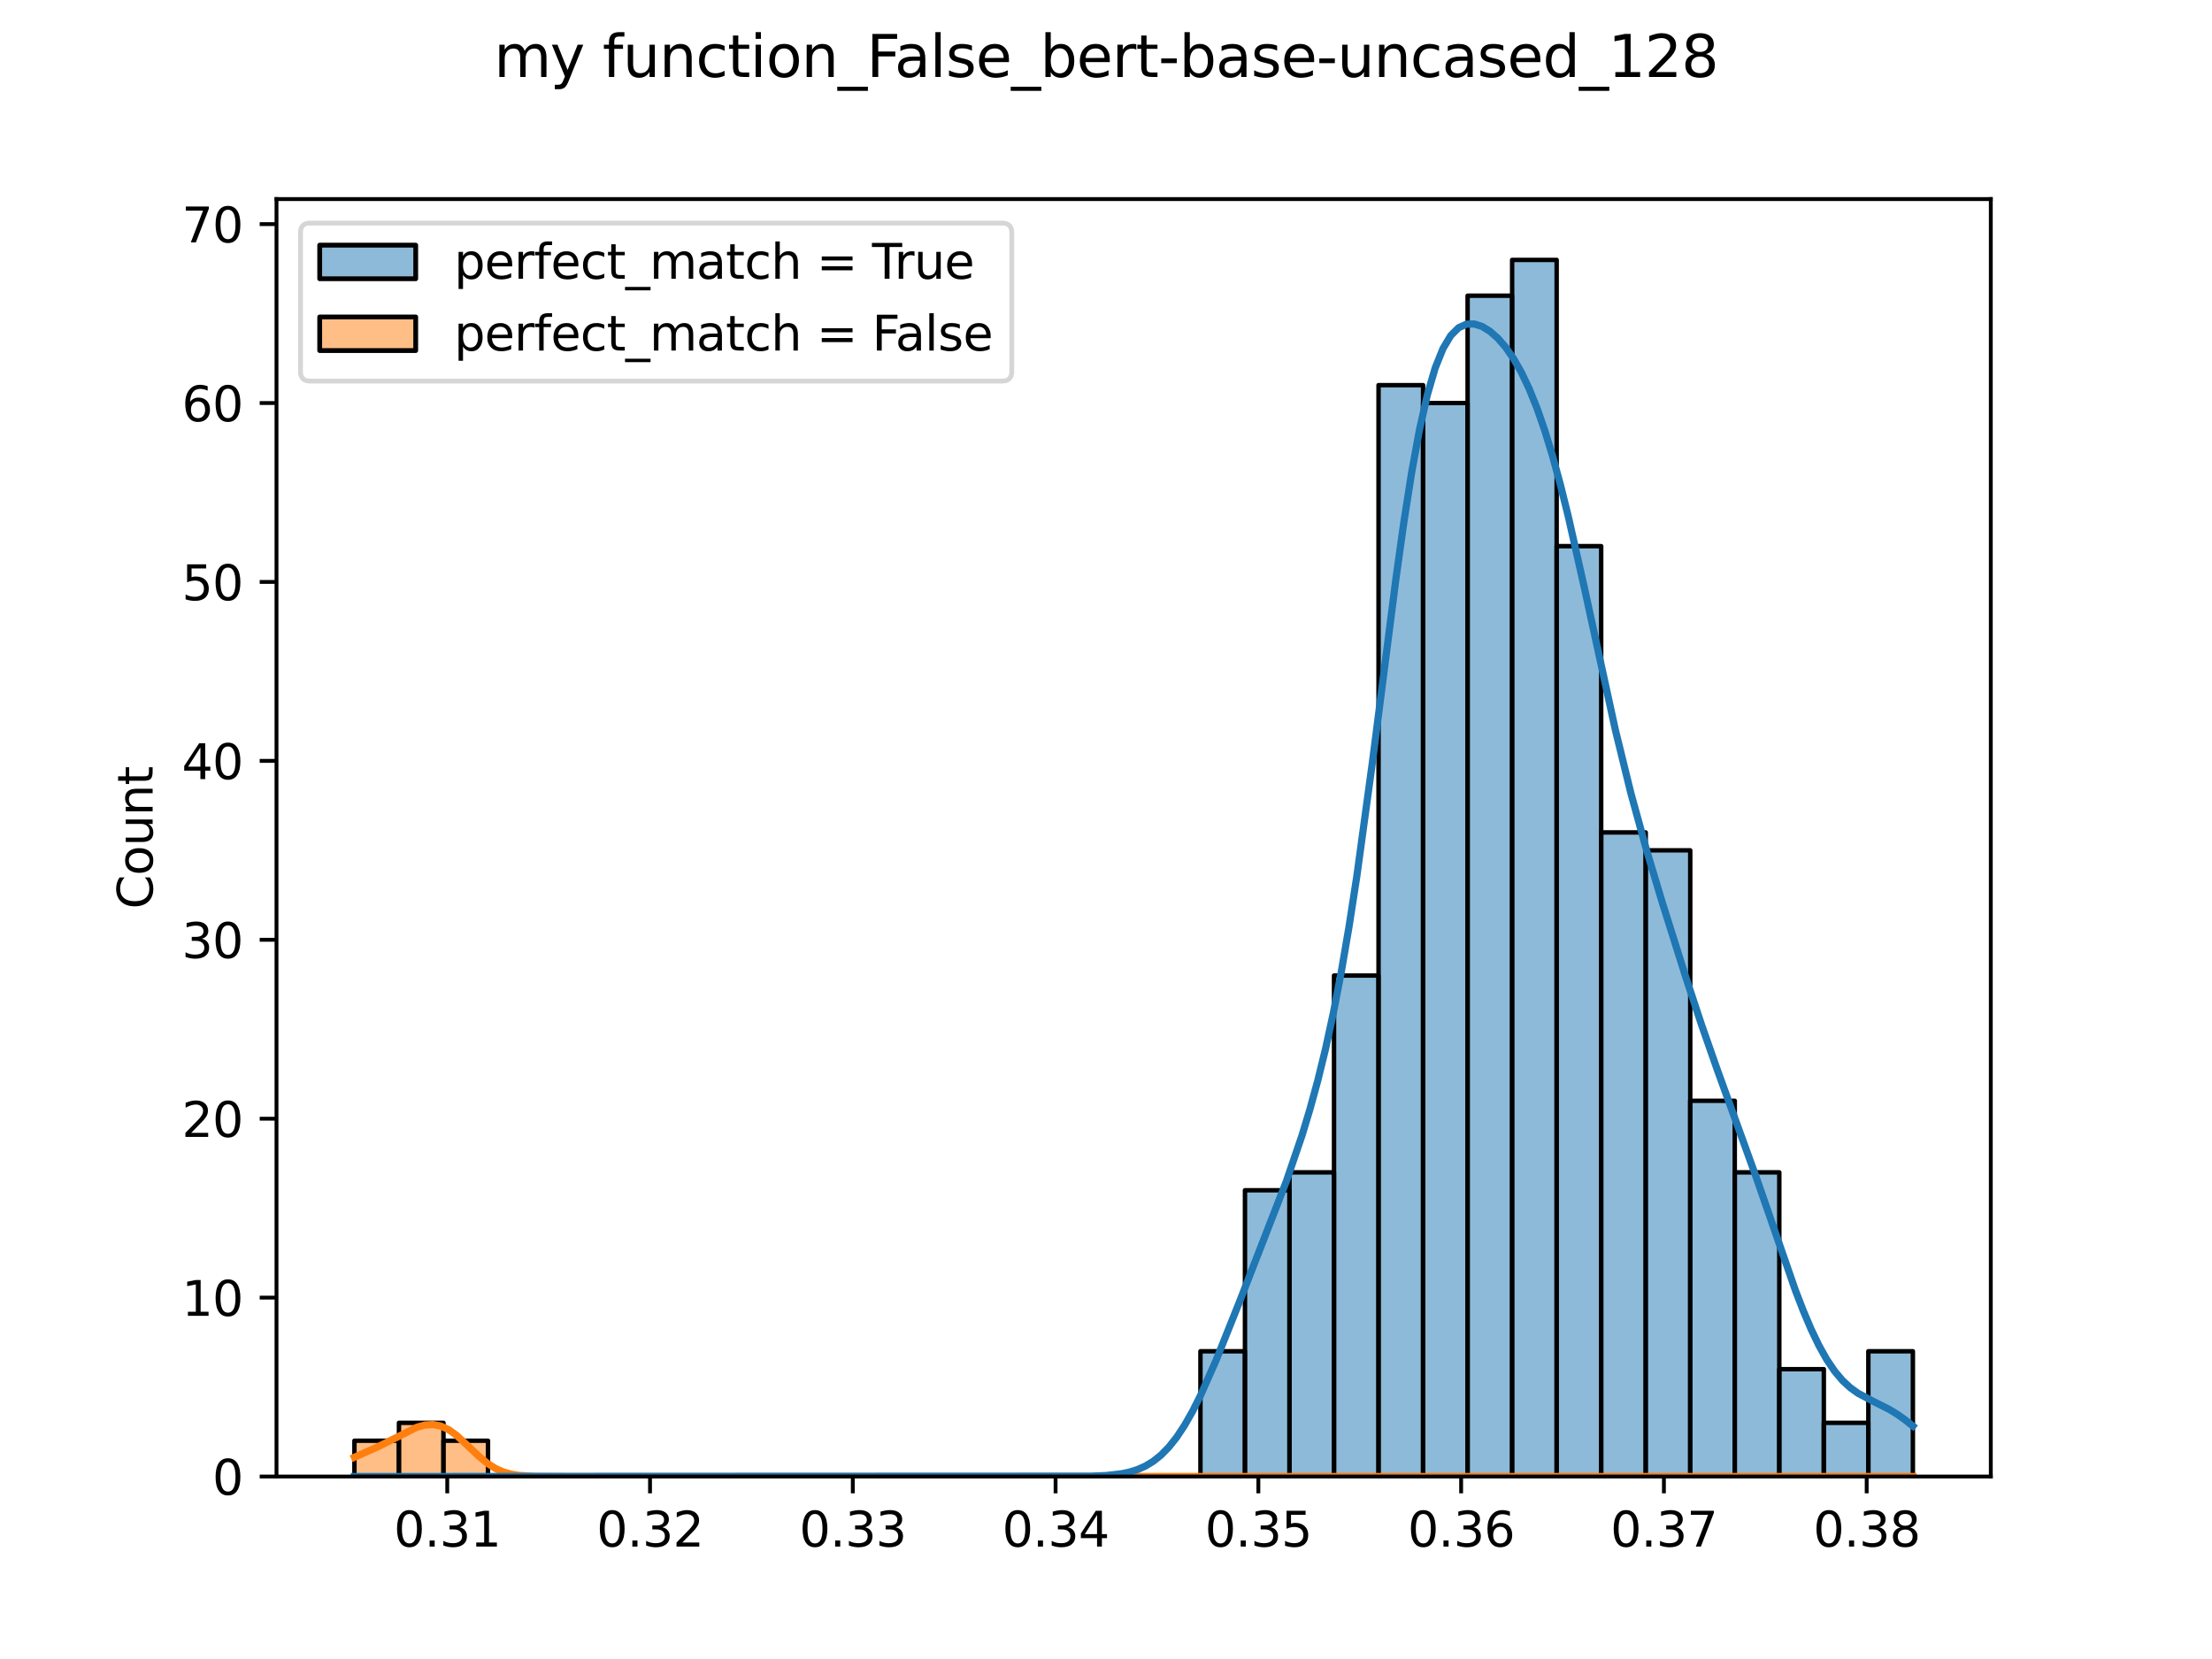 <?xml version="1.0" encoding="utf-8" standalone="no"?>
<!DOCTYPE svg PUBLIC "-//W3C//DTD SVG 1.1//EN"
  "http://www.w3.org/Graphics/SVG/1.1/DTD/svg11.dtd">
<svg xmlns:xlink="http://www.w3.org/1999/xlink" width="460.8pt" height="345.6pt" viewBox="0 0 460.8 345.6" xmlns="http://www.w3.org/2000/svg" version="1.1">
 <defs>
  <style type="text/css">*{stroke-linejoin: round; stroke-linecap: butt}</style>
 </defs>
 <g id="figure_1">
  <g id="patch_1">
   <path d="M 0 345.6 
L 460.8 345.6 
L 460.8 0 
L 0 0 
z
" style="fill: #ffffff"/>
  </g>
  <g id="axes_1">
   <g id="patch_2">
    <path d="M 57.6 307.584 
L 414.72 307.584 
L 414.72 41.472 
L 57.6 41.472 
z
" style="fill: #ffffff"/>
   </g>
   <g id="patch_3">
    <path d="M 73.833 307.584 
L 83.109 307.584 
L 83.109 300.13 
L 73.833 300.13 
z
" clip-path="url(#p8a470ee285)" style="fill: #ff7f0e; fill-opacity: 0.5; stroke: #000000; stroke-width: 0.928; stroke-linejoin: miter"/>
   </g>
   <g id="patch_4">
    <path d="M 83.109 307.584 
L 92.384 307.584 
L 92.384 296.403 
L 83.109 296.403 
z
" clip-path="url(#p8a470ee285)" style="fill: #ff7f0e; fill-opacity: 0.5; stroke: #000000; stroke-width: 0.928; stroke-linejoin: miter"/>
   </g>
   <g id="patch_5">
    <path d="M 92.384 307.584 
L 101.66 307.584 
L 101.66 300.13 
L 92.384 300.13 
z
" clip-path="url(#p8a470ee285)" style="fill: #ff7f0e; fill-opacity: 0.5; stroke: #000000; stroke-width: 0.928; stroke-linejoin: miter"/>
   </g>
   <g id="patch_6">
    <path d="M 101.66 307.584 
L 110.936 307.584 
L 110.936 307.584 
L 101.66 307.584 
z
" clip-path="url(#p8a470ee285)" style="fill: #ff7f0e; fill-opacity: 0.5; stroke: #000000; stroke-width: 0.928; stroke-linejoin: miter"/>
   </g>
   <g id="patch_7">
    <path d="M 110.936 307.584 
L 120.212 307.584 
L 120.212 307.584 
L 110.936 307.584 
z
" clip-path="url(#p8a470ee285)" style="fill: #ff7f0e; fill-opacity: 0.5; stroke: #000000; stroke-width: 0.928; stroke-linejoin: miter"/>
   </g>
   <g id="patch_8">
    <path d="M 120.212 307.584 
L 129.488 307.584 
L 129.488 307.584 
L 120.212 307.584 
z
" clip-path="url(#p8a470ee285)" style="fill: #ff7f0e; fill-opacity: 0.5; stroke: #000000; stroke-width: 0.928; stroke-linejoin: miter"/>
   </g>
   <g id="patch_9">
    <path d="M 129.488 307.584 
L 138.764 307.584 
L 138.764 307.584 
L 129.488 307.584 
z
" clip-path="url(#p8a470ee285)" style="fill: #ff7f0e; fill-opacity: 0.5; stroke: #000000; stroke-width: 0.928; stroke-linejoin: miter"/>
   </g>
   <g id="patch_10">
    <path d="M 138.764 307.584 
L 148.039 307.584 
L 148.039 307.584 
L 138.764 307.584 
z
" clip-path="url(#p8a470ee285)" style="fill: #ff7f0e; fill-opacity: 0.5; stroke: #000000; stroke-width: 0.928; stroke-linejoin: miter"/>
   </g>
   <g id="patch_11">
    <path d="M 148.039 307.584 
L 157.315 307.584 
L 157.315 307.584 
L 148.039 307.584 
z
" clip-path="url(#p8a470ee285)" style="fill: #ff7f0e; fill-opacity: 0.5; stroke: #000000; stroke-width: 0.928; stroke-linejoin: miter"/>
   </g>
   <g id="patch_12">
    <path d="M 157.315 307.584 
L 166.591 307.584 
L 166.591 307.584 
L 157.315 307.584 
z
" clip-path="url(#p8a470ee285)" style="fill: #ff7f0e; fill-opacity: 0.5; stroke: #000000; stroke-width: 0.928; stroke-linejoin: miter"/>
   </g>
   <g id="patch_13">
    <path d="M 166.591 307.584 
L 175.867 307.584 
L 175.867 307.584 
L 166.591 307.584 
z
" clip-path="url(#p8a470ee285)" style="fill: #ff7f0e; fill-opacity: 0.5; stroke: #000000; stroke-width: 0.928; stroke-linejoin: miter"/>
   </g>
   <g id="patch_14">
    <path d="M 175.867 307.584 
L 185.143 307.584 
L 185.143 307.584 
L 175.867 307.584 
z
" clip-path="url(#p8a470ee285)" style="fill: #ff7f0e; fill-opacity: 0.5; stroke: #000000; stroke-width: 0.928; stroke-linejoin: miter"/>
   </g>
   <g id="patch_15">
    <path d="M 185.143 307.584 
L 194.419 307.584 
L 194.419 307.584 
L 185.143 307.584 
z
" clip-path="url(#p8a470ee285)" style="fill: #ff7f0e; fill-opacity: 0.5; stroke: #000000; stroke-width: 0.928; stroke-linejoin: miter"/>
   </g>
   <g id="patch_16">
    <path d="M 194.419 307.584 
L 203.695 307.584 
L 203.695 307.584 
L 194.419 307.584 
z
" clip-path="url(#p8a470ee285)" style="fill: #ff7f0e; fill-opacity: 0.5; stroke: #000000; stroke-width: 0.928; stroke-linejoin: miter"/>
   </g>
   <g id="patch_17">
    <path d="M 203.695 307.584 
L 212.97 307.584 
L 212.97 307.584 
L 203.695 307.584 
z
" clip-path="url(#p8a470ee285)" style="fill: #ff7f0e; fill-opacity: 0.5; stroke: #000000; stroke-width: 0.928; stroke-linejoin: miter"/>
   </g>
   <g id="patch_18">
    <path d="M 212.97 307.584 
L 222.246 307.584 
L 222.246 307.584 
L 212.97 307.584 
z
" clip-path="url(#p8a470ee285)" style="fill: #ff7f0e; fill-opacity: 0.5; stroke: #000000; stroke-width: 0.928; stroke-linejoin: miter"/>
   </g>
   <g id="patch_19">
    <path d="M 222.246 307.584 
L 231.522 307.584 
L 231.522 307.584 
L 222.246 307.584 
z
" clip-path="url(#p8a470ee285)" style="fill: #ff7f0e; fill-opacity: 0.5; stroke: #000000; stroke-width: 0.928; stroke-linejoin: miter"/>
   </g>
   <g id="patch_20">
    <path d="M 231.522 307.584 
L 240.798 307.584 
L 240.798 307.584 
L 231.522 307.584 
z
" clip-path="url(#p8a470ee285)" style="fill: #ff7f0e; fill-opacity: 0.5; stroke: #000000; stroke-width: 0.928; stroke-linejoin: miter"/>
   </g>
   <g id="patch_21">
    <path d="M 240.798 307.584 
L 250.074 307.584 
L 250.074 307.584 
L 240.798 307.584 
z
" clip-path="url(#p8a470ee285)" style="fill: #ff7f0e; fill-opacity: 0.5; stroke: #000000; stroke-width: 0.928; stroke-linejoin: miter"/>
   </g>
   <g id="patch_22">
    <path d="M 250.074 307.584 
L 259.35 307.584 
L 259.35 307.584 
L 250.074 307.584 
z
" clip-path="url(#p8a470ee285)" style="fill: #ff7f0e; fill-opacity: 0.5; stroke: #000000; stroke-width: 0.928; stroke-linejoin: miter"/>
   </g>
   <g id="patch_23">
    <path d="M 259.35 307.584 
L 268.625 307.584 
L 268.625 307.584 
L 259.35 307.584 
z
" clip-path="url(#p8a470ee285)" style="fill: #ff7f0e; fill-opacity: 0.5; stroke: #000000; stroke-width: 0.928; stroke-linejoin: miter"/>
   </g>
   <g id="patch_24">
    <path d="M 268.625 307.584 
L 277.901 307.584 
L 277.901 307.584 
L 268.625 307.584 
z
" clip-path="url(#p8a470ee285)" style="fill: #ff7f0e; fill-opacity: 0.5; stroke: #000000; stroke-width: 0.928; stroke-linejoin: miter"/>
   </g>
   <g id="patch_25">
    <path d="M 277.901 307.584 
L 287.177 307.584 
L 287.177 307.584 
L 277.901 307.584 
z
" clip-path="url(#p8a470ee285)" style="fill: #ff7f0e; fill-opacity: 0.5; stroke: #000000; stroke-width: 0.928; stroke-linejoin: miter"/>
   </g>
   <g id="patch_26">
    <path d="M 287.177 307.584 
L 296.453 307.584 
L 296.453 307.584 
L 287.177 307.584 
z
" clip-path="url(#p8a470ee285)" style="fill: #ff7f0e; fill-opacity: 0.5; stroke: #000000; stroke-width: 0.928; stroke-linejoin: miter"/>
   </g>
   <g id="patch_27">
    <path d="M 296.453 307.584 
L 305.729 307.584 
L 305.729 307.584 
L 296.453 307.584 
z
" clip-path="url(#p8a470ee285)" style="fill: #ff7f0e; fill-opacity: 0.5; stroke: #000000; stroke-width: 0.928; stroke-linejoin: miter"/>
   </g>
   <g id="patch_28">
    <path d="M 305.729 307.584 
L 315.005 307.584 
L 315.005 307.584 
L 305.729 307.584 
z
" clip-path="url(#p8a470ee285)" style="fill: #ff7f0e; fill-opacity: 0.5; stroke: #000000; stroke-width: 0.928; stroke-linejoin: miter"/>
   </g>
   <g id="patch_29">
    <path d="M 315.005 307.584 
L 324.281 307.584 
L 324.281 307.584 
L 315.005 307.584 
z
" clip-path="url(#p8a470ee285)" style="fill: #ff7f0e; fill-opacity: 0.5; stroke: #000000; stroke-width: 0.928; stroke-linejoin: miter"/>
   </g>
   <g id="patch_30">
    <path d="M 324.281 307.584 
L 333.556 307.584 
L 333.556 307.584 
L 324.281 307.584 
z
" clip-path="url(#p8a470ee285)" style="fill: #ff7f0e; fill-opacity: 0.5; stroke: #000000; stroke-width: 0.928; stroke-linejoin: miter"/>
   </g>
   <g id="patch_31">
    <path d="M 333.556 307.584 
L 342.832 307.584 
L 342.832 307.584 
L 333.556 307.584 
z
" clip-path="url(#p8a470ee285)" style="fill: #ff7f0e; fill-opacity: 0.5; stroke: #000000; stroke-width: 0.928; stroke-linejoin: miter"/>
   </g>
   <g id="patch_32">
    <path d="M 342.832 307.584 
L 352.108 307.584 
L 352.108 307.584 
L 342.832 307.584 
z
" clip-path="url(#p8a470ee285)" style="fill: #ff7f0e; fill-opacity: 0.5; stroke: #000000; stroke-width: 0.928; stroke-linejoin: miter"/>
   </g>
   <g id="patch_33">
    <path d="M 352.108 307.584 
L 361.384 307.584 
L 361.384 307.584 
L 352.108 307.584 
z
" clip-path="url(#p8a470ee285)" style="fill: #ff7f0e; fill-opacity: 0.5; stroke: #000000; stroke-width: 0.928; stroke-linejoin: miter"/>
   </g>
   <g id="patch_34">
    <path d="M 361.384 307.584 
L 370.66 307.584 
L 370.66 307.584 
L 361.384 307.584 
z
" clip-path="url(#p8a470ee285)" style="fill: #ff7f0e; fill-opacity: 0.5; stroke: #000000; stroke-width: 0.928; stroke-linejoin: miter"/>
   </g>
   <g id="patch_35">
    <path d="M 370.66 307.584 
L 379.936 307.584 
L 379.936 307.584 
L 370.66 307.584 
z
" clip-path="url(#p8a470ee285)" style="fill: #ff7f0e; fill-opacity: 0.5; stroke: #000000; stroke-width: 0.928; stroke-linejoin: miter"/>
   </g>
   <g id="patch_36">
    <path d="M 379.936 307.584 
L 389.211 307.584 
L 389.211 307.584 
L 379.936 307.584 
z
" clip-path="url(#p8a470ee285)" style="fill: #ff7f0e; fill-opacity: 0.5; stroke: #000000; stroke-width: 0.928; stroke-linejoin: miter"/>
   </g>
   <g id="patch_37">
    <path d="M 389.211 307.584 
L 398.487 307.584 
L 398.487 307.584 
L 389.211 307.584 
z
" clip-path="url(#p8a470ee285)" style="fill: #ff7f0e; fill-opacity: 0.5; stroke: #000000; stroke-width: 0.928; stroke-linejoin: miter"/>
   </g>
   <g id="patch_38">
    <path d="M 73.833 307.584 
L 83.109 307.584 
L 83.109 307.584 
L 73.833 307.584 
z
" clip-path="url(#p8a470ee285)" style="fill: #1f77b4; fill-opacity: 0.5; stroke: #000000; stroke-width: 0.928; stroke-linejoin: miter"/>
   </g>
   <g id="patch_39">
    <path d="M 83.109 307.584 
L 92.384 307.584 
L 92.384 307.584 
L 83.109 307.584 
z
" clip-path="url(#p8a470ee285)" style="fill: #1f77b4; fill-opacity: 0.5; stroke: #000000; stroke-width: 0.928; stroke-linejoin: miter"/>
   </g>
   <g id="patch_40">
    <path d="M 92.384 307.584 
L 101.66 307.584 
L 101.66 307.584 
L 92.384 307.584 
z
" clip-path="url(#p8a470ee285)" style="fill: #1f77b4; fill-opacity: 0.5; stroke: #000000; stroke-width: 0.928; stroke-linejoin: miter"/>
   </g>
   <g id="patch_41">
    <path d="M 101.66 307.584 
L 110.936 307.584 
L 110.936 307.584 
L 101.66 307.584 
z
" clip-path="url(#p8a470ee285)" style="fill: #1f77b4; fill-opacity: 0.5; stroke: #000000; stroke-width: 0.928; stroke-linejoin: miter"/>
   </g>
   <g id="patch_42">
    <path d="M 110.936 307.584 
L 120.212 307.584 
L 120.212 307.584 
L 110.936 307.584 
z
" clip-path="url(#p8a470ee285)" style="fill: #1f77b4; fill-opacity: 0.5; stroke: #000000; stroke-width: 0.928; stroke-linejoin: miter"/>
   </g>
   <g id="patch_43">
    <path d="M 120.212 307.584 
L 129.488 307.584 
L 129.488 307.584 
L 120.212 307.584 
z
" clip-path="url(#p8a470ee285)" style="fill: #1f77b4; fill-opacity: 0.5; stroke: #000000; stroke-width: 0.928; stroke-linejoin: miter"/>
   </g>
   <g id="patch_44">
    <path d="M 129.488 307.584 
L 138.764 307.584 
L 138.764 307.584 
L 129.488 307.584 
z
" clip-path="url(#p8a470ee285)" style="fill: #1f77b4; fill-opacity: 0.5; stroke: #000000; stroke-width: 0.928; stroke-linejoin: miter"/>
   </g>
   <g id="patch_45">
    <path d="M 138.764 307.584 
L 148.039 307.584 
L 148.039 307.584 
L 138.764 307.584 
z
" clip-path="url(#p8a470ee285)" style="fill: #1f77b4; fill-opacity: 0.5; stroke: #000000; stroke-width: 0.928; stroke-linejoin: miter"/>
   </g>
   <g id="patch_46">
    <path d="M 148.039 307.584 
L 157.315 307.584 
L 157.315 307.584 
L 148.039 307.584 
z
" clip-path="url(#p8a470ee285)" style="fill: #1f77b4; fill-opacity: 0.5; stroke: #000000; stroke-width: 0.928; stroke-linejoin: miter"/>
   </g>
   <g id="patch_47">
    <path d="M 157.315 307.584 
L 166.591 307.584 
L 166.591 307.584 
L 157.315 307.584 
z
" clip-path="url(#p8a470ee285)" style="fill: #1f77b4; fill-opacity: 0.5; stroke: #000000; stroke-width: 0.928; stroke-linejoin: miter"/>
   </g>
   <g id="patch_48">
    <path d="M 166.591 307.584 
L 175.867 307.584 
L 175.867 307.584 
L 166.591 307.584 
z
" clip-path="url(#p8a470ee285)" style="fill: #1f77b4; fill-opacity: 0.5; stroke: #000000; stroke-width: 0.928; stroke-linejoin: miter"/>
   </g>
   <g id="patch_49">
    <path d="M 175.867 307.584 
L 185.143 307.584 
L 185.143 307.584 
L 175.867 307.584 
z
" clip-path="url(#p8a470ee285)" style="fill: #1f77b4; fill-opacity: 0.5; stroke: #000000; stroke-width: 0.928; stroke-linejoin: miter"/>
   </g>
   <g id="patch_50">
    <path d="M 185.143 307.584 
L 194.419 307.584 
L 194.419 307.584 
L 185.143 307.584 
z
" clip-path="url(#p8a470ee285)" style="fill: #1f77b4; fill-opacity: 0.5; stroke: #000000; stroke-width: 0.928; stroke-linejoin: miter"/>
   </g>
   <g id="patch_51">
    <path d="M 194.419 307.584 
L 203.695 307.584 
L 203.695 307.584 
L 194.419 307.584 
z
" clip-path="url(#p8a470ee285)" style="fill: #1f77b4; fill-opacity: 0.5; stroke: #000000; stroke-width: 0.928; stroke-linejoin: miter"/>
   </g>
   <g id="patch_52">
    <path d="M 203.695 307.584 
L 212.97 307.584 
L 212.97 307.584 
L 203.695 307.584 
z
" clip-path="url(#p8a470ee285)" style="fill: #1f77b4; fill-opacity: 0.5; stroke: #000000; stroke-width: 0.928; stroke-linejoin: miter"/>
   </g>
   <g id="patch_53">
    <path d="M 212.97 307.584 
L 222.246 307.584 
L 222.246 307.584 
L 212.97 307.584 
z
" clip-path="url(#p8a470ee285)" style="fill: #1f77b4; fill-opacity: 0.5; stroke: #000000; stroke-width: 0.928; stroke-linejoin: miter"/>
   </g>
   <g id="patch_54">
    <path d="M 222.246 307.584 
L 231.522 307.584 
L 231.522 307.584 
L 222.246 307.584 
z
" clip-path="url(#p8a470ee285)" style="fill: #1f77b4; fill-opacity: 0.5; stroke: #000000; stroke-width: 0.928; stroke-linejoin: miter"/>
   </g>
   <g id="patch_55">
    <path d="M 231.522 307.584 
L 240.798 307.584 
L 240.798 307.584 
L 231.522 307.584 
z
" clip-path="url(#p8a470ee285)" style="fill: #1f77b4; fill-opacity: 0.5; stroke: #000000; stroke-width: 0.928; stroke-linejoin: miter"/>
   </g>
   <g id="patch_56">
    <path d="M 240.798 307.584 
L 250.074 307.584 
L 250.074 307.584 
L 240.798 307.584 
z
" clip-path="url(#p8a470ee285)" style="fill: #1f77b4; fill-opacity: 0.5; stroke: #000000; stroke-width: 0.928; stroke-linejoin: miter"/>
   </g>
   <g id="patch_57">
    <path d="M 250.074 307.584 
L 259.35 307.584 
L 259.35 281.495 
L 250.074 281.495 
z
" clip-path="url(#p8a470ee285)" style="fill: #1f77b4; fill-opacity: 0.5; stroke: #000000; stroke-width: 0.928; stroke-linejoin: miter"/>
   </g>
   <g id="patch_58">
    <path d="M 259.35 307.584 
L 268.625 307.584 
L 268.625 247.951 
L 259.35 247.951 
z
" clip-path="url(#p8a470ee285)" style="fill: #1f77b4; fill-opacity: 0.5; stroke: #000000; stroke-width: 0.928; stroke-linejoin: miter"/>
   </g>
   <g id="patch_59">
    <path d="M 268.625 307.584 
L 277.901 307.584 
L 277.901 244.224 
L 268.625 244.224 
z
" clip-path="url(#p8a470ee285)" style="fill: #1f77b4; fill-opacity: 0.5; stroke: #000000; stroke-width: 0.928; stroke-linejoin: miter"/>
   </g>
   <g id="patch_60">
    <path d="M 277.901 307.584 
L 287.177 307.584 
L 287.177 203.226 
L 277.901 203.226 
z
" clip-path="url(#p8a470ee285)" style="fill: #1f77b4; fill-opacity: 0.5; stroke: #000000; stroke-width: 0.928; stroke-linejoin: miter"/>
   </g>
   <g id="patch_61">
    <path d="M 287.177 307.584 
L 296.453 307.584 
L 296.453 80.233 
L 287.177 80.233 
z
" clip-path="url(#p8a470ee285)" style="fill: #1f77b4; fill-opacity: 0.5; stroke: #000000; stroke-width: 0.928; stroke-linejoin: miter"/>
   </g>
   <g id="patch_62">
    <path d="M 296.453 307.584 
L 305.729 307.584 
L 305.729 83.96 
L 296.453 83.96 
z
" clip-path="url(#p8a470ee285)" style="fill: #1f77b4; fill-opacity: 0.5; stroke: #000000; stroke-width: 0.928; stroke-linejoin: miter"/>
   </g>
   <g id="patch_63">
    <path d="M 305.729 307.584 
L 315.005 307.584 
L 315.005 61.598 
L 305.729 61.598 
z
" clip-path="url(#p8a470ee285)" style="fill: #1f77b4; fill-opacity: 0.5; stroke: #000000; stroke-width: 0.928; stroke-linejoin: miter"/>
   </g>
   <g id="patch_64">
    <path d="M 315.005 307.584 
L 324.281 307.584 
L 324.281 54.144 
L 315.005 54.144 
z
" clip-path="url(#p8a470ee285)" style="fill: #1f77b4; fill-opacity: 0.5; stroke: #000000; stroke-width: 0.928; stroke-linejoin: miter"/>
   </g>
   <g id="patch_65">
    <path d="M 324.281 307.584 
L 333.556 307.584 
L 333.556 113.777 
L 324.281 113.777 
z
" clip-path="url(#p8a470ee285)" style="fill: #1f77b4; fill-opacity: 0.5; stroke: #000000; stroke-width: 0.928; stroke-linejoin: miter"/>
   </g>
   <g id="patch_66">
    <path d="M 333.556 307.584 
L 342.832 307.584 
L 342.832 173.41 
L 333.556 173.41 
z
" clip-path="url(#p8a470ee285)" style="fill: #1f77b4; fill-opacity: 0.5; stroke: #000000; stroke-width: 0.928; stroke-linejoin: miter"/>
   </g>
   <g id="patch_67">
    <path d="M 342.832 307.584 
L 352.108 307.584 
L 352.108 177.137 
L 342.832 177.137 
z
" clip-path="url(#p8a470ee285)" style="fill: #1f77b4; fill-opacity: 0.5; stroke: #000000; stroke-width: 0.928; stroke-linejoin: miter"/>
   </g>
   <g id="patch_68">
    <path d="M 352.108 307.584 
L 361.384 307.584 
L 361.384 229.316 
L 352.108 229.316 
z
" clip-path="url(#p8a470ee285)" style="fill: #1f77b4; fill-opacity: 0.5; stroke: #000000; stroke-width: 0.928; stroke-linejoin: miter"/>
   </g>
   <g id="patch_69">
    <path d="M 361.384 307.584 
L 370.66 307.584 
L 370.66 244.224 
L 361.384 244.224 
z
" clip-path="url(#p8a470ee285)" style="fill: #1f77b4; fill-opacity: 0.5; stroke: #000000; stroke-width: 0.928; stroke-linejoin: miter"/>
   </g>
   <g id="patch_70">
    <path d="M 370.66 307.584 
L 379.936 307.584 
L 379.936 285.222 
L 370.66 285.222 
z
" clip-path="url(#p8a470ee285)" style="fill: #1f77b4; fill-opacity: 0.5; stroke: #000000; stroke-width: 0.928; stroke-linejoin: miter"/>
   </g>
   <g id="patch_71">
    <path d="M 379.936 307.584 
L 389.211 307.584 
L 389.211 296.403 
L 379.936 296.403 
z
" clip-path="url(#p8a470ee285)" style="fill: #1f77b4; fill-opacity: 0.5; stroke: #000000; stroke-width: 0.928; stroke-linejoin: miter"/>
   </g>
   <g id="patch_72">
    <path d="M 389.211 307.584 
L 398.487 307.584 
L 398.487 281.495 
L 389.211 281.495 
z
" clip-path="url(#p8a470ee285)" style="fill: #1f77b4; fill-opacity: 0.5; stroke: #000000; stroke-width: 0.928; stroke-linejoin: miter"/>
   </g>
   <g id="matplotlib.axis_1">
    <g id="xtick_1">
     <g id="line2d_1">
      <defs>
       <path id="mbf66f4a205" d="M 0 0 
L 0 3.5 
" style="stroke: #000000; stroke-width: 0.8"/>
      </defs>
      <g>
       <use xlink:href="#mbf66f4a205" x="93.17" y="307.584" style="stroke: #000000; stroke-width: 0.8"/>
      </g>
     </g>
     <g id="text_1">
      <!-- 0.31 -->
      <g transform="translate(82.037 322.182) scale(0.1 -0.1)">
       <defs>
        <path id="DejaVuSans-30" d="M 2034 4250 
Q 1547 4250 1301 3770 
Q 1056 3291 1056 2328 
Q 1056 1369 1301 889 
Q 1547 409 2034 409 
Q 2525 409 2770 889 
Q 3016 1369 3016 2328 
Q 3016 3291 2770 3770 
Q 2525 4250 2034 4250 
z
M 2034 4750 
Q 2819 4750 3233 4129 
Q 3647 3509 3647 2328 
Q 3647 1150 3233 529 
Q 2819 -91 2034 -91 
Q 1250 -91 836 529 
Q 422 1150 422 2328 
Q 422 3509 836 4129 
Q 1250 4750 2034 4750 
z
" transform="scale(0.016)"/>
        <path id="DejaVuSans-2e" d="M 684 794 
L 1344 794 
L 1344 0 
L 684 0 
L 684 794 
z
" transform="scale(0.016)"/>
        <path id="DejaVuSans-33" d="M 2597 2516 
Q 3050 2419 3304 2112 
Q 3559 1806 3559 1356 
Q 3559 666 3084 287 
Q 2609 -91 1734 -91 
Q 1441 -91 1130 -33 
Q 819 25 488 141 
L 488 750 
Q 750 597 1062 519 
Q 1375 441 1716 441 
Q 2309 441 2620 675 
Q 2931 909 2931 1356 
Q 2931 1769 2642 2001 
Q 2353 2234 1838 2234 
L 1294 2234 
L 1294 2753 
L 1863 2753 
Q 2328 2753 2575 2939 
Q 2822 3125 2822 3475 
Q 2822 3834 2567 4026 
Q 2313 4219 1838 4219 
Q 1578 4219 1281 4162 
Q 984 4106 628 3988 
L 628 4550 
Q 988 4650 1302 4700 
Q 1616 4750 1894 4750 
Q 2613 4750 3031 4423 
Q 3450 4097 3450 3541 
Q 3450 3153 3228 2886 
Q 3006 2619 2597 2516 
z
" transform="scale(0.016)"/>
        <path id="DejaVuSans-31" d="M 794 531 
L 1825 531 
L 1825 4091 
L 703 3866 
L 703 4441 
L 1819 4666 
L 2450 4666 
L 2450 531 
L 3481 531 
L 3481 0 
L 794 0 
L 794 531 
z
" transform="scale(0.016)"/>
       </defs>
       <use xlink:href="#DejaVuSans-30"/>
       <use xlink:href="#DejaVuSans-2e" x="63.623"/>
       <use xlink:href="#DejaVuSans-33" x="95.41"/>
       <use xlink:href="#DejaVuSans-31" x="159.033"/>
      </g>
     </g>
    </g>
    <g id="xtick_2">
     <g id="line2d_2">
      <g>
       <use xlink:href="#mbf66f4a205" x="135.412" y="307.584" style="stroke: #000000; stroke-width: 0.8"/>
      </g>
     </g>
     <g id="text_2">
      <!-- 0.32 -->
      <g transform="translate(124.279 322.182) scale(0.1 -0.1)">
       <defs>
        <path id="DejaVuSans-32" d="M 1228 531 
L 3431 531 
L 3431 0 
L 469 0 
L 469 531 
Q 828 903 1448 1529 
Q 2069 2156 2228 2338 
Q 2531 2678 2651 2914 
Q 2772 3150 2772 3378 
Q 2772 3750 2511 3984 
Q 2250 4219 1831 4219 
Q 1534 4219 1204 4116 
Q 875 4013 500 3803 
L 500 4441 
Q 881 4594 1212 4672 
Q 1544 4750 1819 4750 
Q 2544 4750 2975 4387 
Q 3406 4025 3406 3419 
Q 3406 3131 3298 2873 
Q 3191 2616 2906 2266 
Q 2828 2175 2409 1742 
Q 1991 1309 1228 531 
z
" transform="scale(0.016)"/>
       </defs>
       <use xlink:href="#DejaVuSans-30"/>
       <use xlink:href="#DejaVuSans-2e" x="63.623"/>
       <use xlink:href="#DejaVuSans-33" x="95.41"/>
       <use xlink:href="#DejaVuSans-32" x="159.033"/>
      </g>
     </g>
    </g>
    <g id="xtick_3">
     <g id="line2d_3">
      <g>
       <use xlink:href="#mbf66f4a205" x="177.654" y="307.584" style="stroke: #000000; stroke-width: 0.8"/>
      </g>
     </g>
     <g id="text_3">
      <!-- 0.33 -->
      <g transform="translate(166.521 322.182) scale(0.1 -0.1)">
       <use xlink:href="#DejaVuSans-30"/>
       <use xlink:href="#DejaVuSans-2e" x="63.623"/>
       <use xlink:href="#DejaVuSans-33" x="95.41"/>
       <use xlink:href="#DejaVuSans-33" x="159.033"/>
      </g>
     </g>
    </g>
    <g id="xtick_4">
     <g id="line2d_4">
      <g>
       <use xlink:href="#mbf66f4a205" x="219.896" y="307.584" style="stroke: #000000; stroke-width: 0.8"/>
      </g>
     </g>
     <g id="text_4">
      <!-- 0.34 -->
      <g transform="translate(208.764 322.182) scale(0.1 -0.1)">
       <defs>
        <path id="DejaVuSans-34" d="M 2419 4116 
L 825 1625 
L 2419 1625 
L 2419 4116 
z
M 2253 4666 
L 3047 4666 
L 3047 1625 
L 3713 1625 
L 3713 1100 
L 3047 1100 
L 3047 0 
L 2419 0 
L 2419 1100 
L 313 1100 
L 313 1709 
L 2253 4666 
z
" transform="scale(0.016)"/>
       </defs>
       <use xlink:href="#DejaVuSans-30"/>
       <use xlink:href="#DejaVuSans-2e" x="63.623"/>
       <use xlink:href="#DejaVuSans-33" x="95.41"/>
       <use xlink:href="#DejaVuSans-34" x="159.033"/>
      </g>
     </g>
    </g>
    <g id="xtick_5">
     <g id="line2d_5">
      <g>
       <use xlink:href="#mbf66f4a205" x="262.139" y="307.584" style="stroke: #000000; stroke-width: 0.8"/>
      </g>
     </g>
     <g id="text_5">
      <!-- 0.35 -->
      <g transform="translate(251.006 322.182) scale(0.1 -0.1)">
       <defs>
        <path id="DejaVuSans-35" d="M 691 4666 
L 3169 4666 
L 3169 4134 
L 1269 4134 
L 1269 2991 
Q 1406 3038 1543 3061 
Q 1681 3084 1819 3084 
Q 2600 3084 3056 2656 
Q 3513 2228 3513 1497 
Q 3513 744 3044 326 
Q 2575 -91 1722 -91 
Q 1428 -91 1123 -41 
Q 819 9 494 109 
L 494 744 
Q 775 591 1075 516 
Q 1375 441 1709 441 
Q 2250 441 2565 725 
Q 2881 1009 2881 1497 
Q 2881 1984 2565 2268 
Q 2250 2553 1709 2553 
Q 1456 2553 1204 2497 
Q 953 2441 691 2322 
L 691 4666 
z
" transform="scale(0.016)"/>
       </defs>
       <use xlink:href="#DejaVuSans-30"/>
       <use xlink:href="#DejaVuSans-2e" x="63.623"/>
       <use xlink:href="#DejaVuSans-33" x="95.41"/>
       <use xlink:href="#DejaVuSans-35" x="159.033"/>
      </g>
     </g>
    </g>
    <g id="xtick_6">
     <g id="line2d_6">
      <g>
       <use xlink:href="#mbf66f4a205" x="304.381" y="307.584" style="stroke: #000000; stroke-width: 0.8"/>
      </g>
     </g>
     <g id="text_6">
      <!-- 0.36 -->
      <g transform="translate(293.248 322.182) scale(0.1 -0.1)">
       <defs>
        <path id="DejaVuSans-36" d="M 2113 2584 
Q 1688 2584 1439 2293 
Q 1191 2003 1191 1497 
Q 1191 994 1439 701 
Q 1688 409 2113 409 
Q 2538 409 2786 701 
Q 3034 994 3034 1497 
Q 3034 2003 2786 2293 
Q 2538 2584 2113 2584 
z
M 3366 4563 
L 3366 3988 
Q 3128 4100 2886 4159 
Q 2644 4219 2406 4219 
Q 1781 4219 1451 3797 
Q 1122 3375 1075 2522 
Q 1259 2794 1537 2939 
Q 1816 3084 2150 3084 
Q 2853 3084 3261 2657 
Q 3669 2231 3669 1497 
Q 3669 778 3244 343 
Q 2819 -91 2113 -91 
Q 1303 -91 875 529 
Q 447 1150 447 2328 
Q 447 3434 972 4092 
Q 1497 4750 2381 4750 
Q 2619 4750 2861 4703 
Q 3103 4656 3366 4563 
z
" transform="scale(0.016)"/>
       </defs>
       <use xlink:href="#DejaVuSans-30"/>
       <use xlink:href="#DejaVuSans-2e" x="63.623"/>
       <use xlink:href="#DejaVuSans-33" x="95.41"/>
       <use xlink:href="#DejaVuSans-36" x="159.033"/>
      </g>
     </g>
    </g>
    <g id="xtick_7">
     <g id="line2d_7">
      <g>
       <use xlink:href="#mbf66f4a205" x="346.623" y="307.584" style="stroke: #000000; stroke-width: 0.8"/>
      </g>
     </g>
     <g id="text_7">
      <!-- 0.37 -->
      <g transform="translate(335.49 322.182) scale(0.1 -0.1)">
       <defs>
        <path id="DejaVuSans-37" d="M 525 4666 
L 3525 4666 
L 3525 4397 
L 1831 0 
L 1172 0 
L 2766 4134 
L 525 4134 
L 525 4666 
z
" transform="scale(0.016)"/>
       </defs>
       <use xlink:href="#DejaVuSans-30"/>
       <use xlink:href="#DejaVuSans-2e" x="63.623"/>
       <use xlink:href="#DejaVuSans-33" x="95.41"/>
       <use xlink:href="#DejaVuSans-37" x="159.033"/>
      </g>
     </g>
    </g>
    <g id="xtick_8">
     <g id="line2d_8">
      <g>
       <use xlink:href="#mbf66f4a205" x="388.865" y="307.584" style="stroke: #000000; stroke-width: 0.8"/>
      </g>
     </g>
     <g id="text_8">
      <!-- 0.38 -->
      <g transform="translate(377.732 322.182) scale(0.1 -0.1)">
       <defs>
        <path id="DejaVuSans-38" d="M 2034 2216 
Q 1584 2216 1326 1975 
Q 1069 1734 1069 1313 
Q 1069 891 1326 650 
Q 1584 409 2034 409 
Q 2484 409 2743 651 
Q 3003 894 3003 1313 
Q 3003 1734 2745 1975 
Q 2488 2216 2034 2216 
z
M 1403 2484 
Q 997 2584 770 2862 
Q 544 3141 544 3541 
Q 544 4100 942 4425 
Q 1341 4750 2034 4750 
Q 2731 4750 3128 4425 
Q 3525 4100 3525 3541 
Q 3525 3141 3298 2862 
Q 3072 2584 2669 2484 
Q 3125 2378 3379 2068 
Q 3634 1759 3634 1313 
Q 3634 634 3220 271 
Q 2806 -91 2034 -91 
Q 1263 -91 848 271 
Q 434 634 434 1313 
Q 434 1759 690 2068 
Q 947 2378 1403 2484 
z
M 1172 3481 
Q 1172 3119 1398 2916 
Q 1625 2713 2034 2713 
Q 2441 2713 2670 2916 
Q 2900 3119 2900 3481 
Q 2900 3844 2670 4047 
Q 2441 4250 2034 4250 
Q 1625 4250 1398 4047 
Q 1172 3844 1172 3481 
z
" transform="scale(0.016)"/>
       </defs>
       <use xlink:href="#DejaVuSans-30"/>
       <use xlink:href="#DejaVuSans-2e" x="63.623"/>
       <use xlink:href="#DejaVuSans-33" x="95.41"/>
       <use xlink:href="#DejaVuSans-38" x="159.033"/>
      </g>
     </g>
    </g>
   </g>
   <g id="matplotlib.axis_2">
    <g id="ytick_1">
     <g id="line2d_9">
      <defs>
       <path id="ma606bad76f" d="M 0 0 
L -3.5 0 
" style="stroke: #000000; stroke-width: 0.8"/>
      </defs>
      <g>
       <use xlink:href="#ma606bad76f" x="57.6" y="307.584" style="stroke: #000000; stroke-width: 0.8"/>
      </g>
     </g>
     <g id="text_9">
      <!-- 0 -->
      <g transform="translate(44.237 311.383) scale(0.1 -0.1)">
       <use xlink:href="#DejaVuSans-30"/>
      </g>
     </g>
    </g>
    <g id="ytick_2">
     <g id="line2d_10">
      <g>
       <use xlink:href="#ma606bad76f" x="57.6" y="270.313" style="stroke: #000000; stroke-width: 0.8"/>
      </g>
     </g>
     <g id="text_10">
      <!-- 10 -->
      <g transform="translate(37.875 274.113) scale(0.1 -0.1)">
       <use xlink:href="#DejaVuSans-31"/>
       <use xlink:href="#DejaVuSans-30" x="63.623"/>
      </g>
     </g>
    </g>
    <g id="ytick_3">
     <g id="line2d_11">
      <g>
       <use xlink:href="#ma606bad76f" x="57.6" y="233.043" style="stroke: #000000; stroke-width: 0.8"/>
      </g>
     </g>
     <g id="text_11">
      <!-- 20 -->
      <g transform="translate(37.875 236.842) scale(0.1 -0.1)">
       <use xlink:href="#DejaVuSans-32"/>
       <use xlink:href="#DejaVuSans-30" x="63.623"/>
      </g>
     </g>
    </g>
    <g id="ytick_4">
     <g id="line2d_12">
      <g>
       <use xlink:href="#ma606bad76f" x="57.6" y="195.772" style="stroke: #000000; stroke-width: 0.8"/>
      </g>
     </g>
     <g id="text_12">
      <!-- 30 -->
      <g transform="translate(37.875 199.571) scale(0.1 -0.1)">
       <use xlink:href="#DejaVuSans-33"/>
       <use xlink:href="#DejaVuSans-30" x="63.623"/>
      </g>
     </g>
    </g>
    <g id="ytick_5">
     <g id="line2d_13">
      <g>
       <use xlink:href="#ma606bad76f" x="57.6" y="158.502" style="stroke: #000000; stroke-width: 0.8"/>
      </g>
     </g>
     <g id="text_13">
      <!-- 40 -->
      <g transform="translate(37.875 162.301) scale(0.1 -0.1)">
       <use xlink:href="#DejaVuSans-34"/>
       <use xlink:href="#DejaVuSans-30" x="63.623"/>
      </g>
     </g>
    </g>
    <g id="ytick_6">
     <g id="line2d_14">
      <g>
       <use xlink:href="#ma606bad76f" x="57.6" y="121.231" style="stroke: #000000; stroke-width: 0.8"/>
      </g>
     </g>
     <g id="text_14">
      <!-- 50 -->
      <g transform="translate(37.875 125.03) scale(0.1 -0.1)">
       <use xlink:href="#DejaVuSans-35"/>
       <use xlink:href="#DejaVuSans-30" x="63.623"/>
      </g>
     </g>
    </g>
    <g id="ytick_7">
     <g id="line2d_15">
      <g>
       <use xlink:href="#ma606bad76f" x="57.6" y="83.96" style="stroke: #000000; stroke-width: 0.8"/>
      </g>
     </g>
     <g id="text_15">
      <!-- 60 -->
      <g transform="translate(37.875 87.76) scale(0.1 -0.1)">
       <use xlink:href="#DejaVuSans-36"/>
       <use xlink:href="#DejaVuSans-30" x="63.623"/>
      </g>
     </g>
    </g>
    <g id="ytick_8">
     <g id="line2d_16">
      <g>
       <use xlink:href="#ma606bad76f" x="57.6" y="46.69" style="stroke: #000000; stroke-width: 0.8"/>
      </g>
     </g>
     <g id="text_16">
      <!-- 70 -->
      <g transform="translate(37.875 50.489) scale(0.1 -0.1)">
       <use xlink:href="#DejaVuSans-37"/>
       <use xlink:href="#DejaVuSans-30" x="63.623"/>
      </g>
     </g>
    </g>
    <g id="text_17">
     <!-- Count -->
     <g transform="translate(31.795 189.376) rotate(-90) scale(0.1 -0.1)">
      <defs>
       <path id="DejaVuSans-43" d="M 4122 4306 
L 4122 3641 
Q 3803 3938 3442 4084 
Q 3081 4231 2675 4231 
Q 1875 4231 1450 3742 
Q 1025 3253 1025 2328 
Q 1025 1406 1450 917 
Q 1875 428 2675 428 
Q 3081 428 3442 575 
Q 3803 722 4122 1019 
L 4122 359 
Q 3791 134 3420 21 
Q 3050 -91 2638 -91 
Q 1578 -91 968 557 
Q 359 1206 359 2328 
Q 359 3453 968 4101 
Q 1578 4750 2638 4750 
Q 3056 4750 3426 4639 
Q 3797 4528 4122 4306 
z
" transform="scale(0.016)"/>
       <path id="DejaVuSans-6f" d="M 1959 3097 
Q 1497 3097 1228 2736 
Q 959 2375 959 1747 
Q 959 1119 1226 758 
Q 1494 397 1959 397 
Q 2419 397 2687 759 
Q 2956 1122 2956 1747 
Q 2956 2369 2687 2733 
Q 2419 3097 1959 3097 
z
M 1959 3584 
Q 2709 3584 3137 3096 
Q 3566 2609 3566 1747 
Q 3566 888 3137 398 
Q 2709 -91 1959 -91 
Q 1206 -91 779 398 
Q 353 888 353 1747 
Q 353 2609 779 3096 
Q 1206 3584 1959 3584 
z
" transform="scale(0.016)"/>
       <path id="DejaVuSans-75" d="M 544 1381 
L 544 3500 
L 1119 3500 
L 1119 1403 
Q 1119 906 1312 657 
Q 1506 409 1894 409 
Q 2359 409 2629 706 
Q 2900 1003 2900 1516 
L 2900 3500 
L 3475 3500 
L 3475 0 
L 2900 0 
L 2900 538 
Q 2691 219 2414 64 
Q 2138 -91 1772 -91 
Q 1169 -91 856 284 
Q 544 659 544 1381 
z
M 1991 3584 
L 1991 3584 
z
" transform="scale(0.016)"/>
       <path id="DejaVuSans-6e" d="M 3513 2113 
L 3513 0 
L 2938 0 
L 2938 2094 
Q 2938 2591 2744 2837 
Q 2550 3084 2163 3084 
Q 1697 3084 1428 2787 
Q 1159 2491 1159 1978 
L 1159 0 
L 581 0 
L 581 3500 
L 1159 3500 
L 1159 2956 
Q 1366 3272 1645 3428 
Q 1925 3584 2291 3584 
Q 2894 3584 3203 3211 
Q 3513 2838 3513 2113 
z
" transform="scale(0.016)"/>
       <path id="DejaVuSans-74" d="M 1172 4494 
L 1172 3500 
L 2356 3500 
L 2356 3053 
L 1172 3053 
L 1172 1153 
Q 1172 725 1289 603 
Q 1406 481 1766 481 
L 2356 481 
L 2356 0 
L 1766 0 
Q 1100 0 847 248 
Q 594 497 594 1153 
L 594 3053 
L 172 3053 
L 172 3500 
L 594 3500 
L 594 4494 
L 1172 4494 
z
" transform="scale(0.016)"/>
      </defs>
      <use xlink:href="#DejaVuSans-43"/>
      <use xlink:href="#DejaVuSans-6f" x="69.824"/>
      <use xlink:href="#DejaVuSans-75" x="131.006"/>
      <use xlink:href="#DejaVuSans-6e" x="194.385"/>
      <use xlink:href="#DejaVuSans-74" x="257.764"/>
     </g>
    </g>
   </g>
   <g id="line2d_17">
    <path d="M 73.833 303.574 
L 78.727 301.389 
L 86.884 297.299 
L 88.516 296.868 
L 90.147 296.763 
L 91.778 297.061 
L 93.41 297.799 
L 95.041 298.948 
L 98.304 301.99 
L 99.936 303.531 
L 101.567 304.865 
L 103.198 305.904 
L 104.83 306.63 
L 106.461 307.089 
L 108.093 307.349 
L 111.356 307.544 
L 119.513 307.584 
L 398.487 307.584 
L 398.487 307.584 
" clip-path="url(#p8a470ee285)" style="fill: none; stroke: #ff7f0e; stroke-width: 1.5; stroke-linecap: square"/>
   </g>
   <g id="line2d_18">
    <path d="M 73.833 307.584 
L 227.187 307.52 
L 230.45 307.376 
L 233.713 306.998 
L 235.344 306.647 
L 236.976 306.134 
L 238.607 305.409 
L 240.239 304.419 
L 241.87 303.113 
L 243.501 301.447 
L 245.133 299.389 
L 246.764 296.926 
L 248.396 294.063 
L 250.027 290.833 
L 253.29 283.481 
L 258.184 271.258 
L 267.973 246.074 
L 271.236 236.517 
L 272.867 231.129 
L 274.499 225.172 
L 276.13 218.515 
L 277.761 211.02 
L 279.393 202.564 
L 281.024 193.065 
L 282.656 182.504 
L 285.919 158.629 
L 290.813 120.452 
L 292.444 108.807 
L 294.076 98.398 
L 295.707 89.505 
L 297.339 82.264 
L 298.97 76.674 
L 300.601 72.614 
L 302.233 69.888 
L 303.864 68.267 
L 305.496 67.529 
L 307.127 67.49 
L 308.759 68.014 
L 310.39 69.016 
L 312.021 70.458 
L 313.653 72.34 
L 315.284 74.689 
L 316.916 77.55 
L 318.547 80.976 
L 320.179 85.014 
L 321.81 89.701 
L 323.441 95.047 
L 325.073 101.033 
L 326.704 107.6 
L 329.967 122.056 
L 336.493 151.978 
L 339.756 165.291 
L 343.019 177.133 
L 346.282 188.011 
L 351.176 203.545 
L 354.439 213.419 
L 357.702 222.739 
L 365.859 245.274 
L 374.016 268.813 
L 375.647 273.037 
L 377.279 276.885 
L 378.91 280.288 
L 380.542 283.206 
L 382.173 285.624 
L 383.804 287.564 
L 385.436 289.078 
L 387.067 290.247 
L 390.33 291.977 
L 393.593 293.62 
L 395.224 294.615 
L 396.856 295.77 
L 398.487 297.072 
L 398.487 297.072 
" clip-path="url(#p8a470ee285)" style="fill: none; stroke: #1f77b4; stroke-width: 1.5; stroke-linecap: square"/>
   </g>
   <g id="patch_73">
    <path d="M 57.6 307.584 
L 57.6 41.472 
" style="fill: none; stroke: #000000; stroke-width: 0.8; stroke-linejoin: miter; stroke-linecap: square"/>
   </g>
   <g id="patch_74">
    <path d="M 414.72 307.584 
L 414.72 41.472 
" style="fill: none; stroke: #000000; stroke-width: 0.8; stroke-linejoin: miter; stroke-linecap: square"/>
   </g>
   <g id="patch_75">
    <path d="M 57.6 307.584 
L 414.72 307.584 
" style="fill: none; stroke: #000000; stroke-width: 0.8; stroke-linejoin: miter; stroke-linecap: square"/>
   </g>
   <g id="patch_76">
    <path d="M 57.6 41.472 
L 414.72 41.472 
" style="fill: none; stroke: #000000; stroke-width: 0.8; stroke-linejoin: miter; stroke-linecap: square"/>
   </g>
   <g id="legend_1">
    <g id="patch_77">
     <path d="M 64.6 79.385 
L 208.773 79.385 
Q 210.773 79.385 210.773 77.385 
L 210.773 48.472 
Q 210.773 46.472 208.773 46.472 
L 64.6 46.472 
Q 62.6 46.472 62.6 48.472 
L 62.6 77.385 
Q 62.6 79.385 64.6 79.385 
z
" style="fill: #ffffff; opacity: 0.8; stroke: #cccccc; stroke-linejoin: miter"/>
    </g>
    <g id="patch_78">
     <path d="M 66.6 58.07 
L 86.6 58.07 
L 86.6 51.07 
L 66.6 51.07 
z
" style="fill: #1f77b4; fill-opacity: 0.5; stroke: #000000; stroke-linejoin: miter"/>
    </g>
    <g id="text_18">
     <!-- perfect_match = True -->
     <g transform="translate(94.6 58.07) scale(0.1 -0.1)">
      <defs>
       <path id="DejaVuSans-70" d="M 1159 525 
L 1159 -1331 
L 581 -1331 
L 581 3500 
L 1159 3500 
L 1159 2969 
Q 1341 3281 1617 3432 
Q 1894 3584 2278 3584 
Q 2916 3584 3314 3078 
Q 3713 2572 3713 1747 
Q 3713 922 3314 415 
Q 2916 -91 2278 -91 
Q 1894 -91 1617 61 
Q 1341 213 1159 525 
z
M 3116 1747 
Q 3116 2381 2855 2742 
Q 2594 3103 2138 3103 
Q 1681 3103 1420 2742 
Q 1159 2381 1159 1747 
Q 1159 1113 1420 752 
Q 1681 391 2138 391 
Q 2594 391 2855 752 
Q 3116 1113 3116 1747 
z
" transform="scale(0.016)"/>
       <path id="DejaVuSans-65" d="M 3597 1894 
L 3597 1613 
L 953 1613 
Q 991 1019 1311 708 
Q 1631 397 2203 397 
Q 2534 397 2845 478 
Q 3156 559 3463 722 
L 3463 178 
Q 3153 47 2828 -22 
Q 2503 -91 2169 -91 
Q 1331 -91 842 396 
Q 353 884 353 1716 
Q 353 2575 817 3079 
Q 1281 3584 2069 3584 
Q 2775 3584 3186 3129 
Q 3597 2675 3597 1894 
z
M 3022 2063 
Q 3016 2534 2758 2815 
Q 2500 3097 2075 3097 
Q 1594 3097 1305 2825 
Q 1016 2553 972 2059 
L 3022 2063 
z
" transform="scale(0.016)"/>
       <path id="DejaVuSans-72" d="M 2631 2963 
Q 2534 3019 2420 3045 
Q 2306 3072 2169 3072 
Q 1681 3072 1420 2755 
Q 1159 2438 1159 1844 
L 1159 0 
L 581 0 
L 581 3500 
L 1159 3500 
L 1159 2956 
Q 1341 3275 1631 3429 
Q 1922 3584 2338 3584 
Q 2397 3584 2469 3576 
Q 2541 3569 2628 3553 
L 2631 2963 
z
" transform="scale(0.016)"/>
       <path id="DejaVuSans-66" d="M 2375 4863 
L 2375 4384 
L 1825 4384 
Q 1516 4384 1395 4259 
Q 1275 4134 1275 3809 
L 1275 3500 
L 2222 3500 
L 2222 3053 
L 1275 3053 
L 1275 0 
L 697 0 
L 697 3053 
L 147 3053 
L 147 3500 
L 697 3500 
L 697 3744 
Q 697 4328 969 4595 
Q 1241 4863 1831 4863 
L 2375 4863 
z
" transform="scale(0.016)"/>
       <path id="DejaVuSans-63" d="M 3122 3366 
L 3122 2828 
Q 2878 2963 2633 3030 
Q 2388 3097 2138 3097 
Q 1578 3097 1268 2742 
Q 959 2388 959 1747 
Q 959 1106 1268 751 
Q 1578 397 2138 397 
Q 2388 397 2633 464 
Q 2878 531 3122 666 
L 3122 134 
Q 2881 22 2623 -34 
Q 2366 -91 2075 -91 
Q 1284 -91 818 406 
Q 353 903 353 1747 
Q 353 2603 823 3093 
Q 1294 3584 2113 3584 
Q 2378 3584 2631 3529 
Q 2884 3475 3122 3366 
z
" transform="scale(0.016)"/>
       <path id="DejaVuSans-5f" d="M 3263 -1063 
L 3263 -1509 
L -63 -1509 
L -63 -1063 
L 3263 -1063 
z
" transform="scale(0.016)"/>
       <path id="DejaVuSans-6d" d="M 3328 2828 
Q 3544 3216 3844 3400 
Q 4144 3584 4550 3584 
Q 5097 3584 5394 3201 
Q 5691 2819 5691 2113 
L 5691 0 
L 5113 0 
L 5113 2094 
Q 5113 2597 4934 2840 
Q 4756 3084 4391 3084 
Q 3944 3084 3684 2787 
Q 3425 2491 3425 1978 
L 3425 0 
L 2847 0 
L 2847 2094 
Q 2847 2600 2669 2842 
Q 2491 3084 2119 3084 
Q 1678 3084 1418 2786 
Q 1159 2488 1159 1978 
L 1159 0 
L 581 0 
L 581 3500 
L 1159 3500 
L 1159 2956 
Q 1356 3278 1631 3431 
Q 1906 3584 2284 3584 
Q 2666 3584 2933 3390 
Q 3200 3197 3328 2828 
z
" transform="scale(0.016)"/>
       <path id="DejaVuSans-61" d="M 2194 1759 
Q 1497 1759 1228 1600 
Q 959 1441 959 1056 
Q 959 750 1161 570 
Q 1363 391 1709 391 
Q 2188 391 2477 730 
Q 2766 1069 2766 1631 
L 2766 1759 
L 2194 1759 
z
M 3341 1997 
L 3341 0 
L 2766 0 
L 2766 531 
Q 2569 213 2275 61 
Q 1981 -91 1556 -91 
Q 1019 -91 701 211 
Q 384 513 384 1019 
Q 384 1609 779 1909 
Q 1175 2209 1959 2209 
L 2766 2209 
L 2766 2266 
Q 2766 2663 2505 2880 
Q 2244 3097 1772 3097 
Q 1472 3097 1187 3025 
Q 903 2953 641 2809 
L 641 3341 
Q 956 3463 1253 3523 
Q 1550 3584 1831 3584 
Q 2591 3584 2966 3190 
Q 3341 2797 3341 1997 
z
" transform="scale(0.016)"/>
       <path id="DejaVuSans-68" d="M 3513 2113 
L 3513 0 
L 2938 0 
L 2938 2094 
Q 2938 2591 2744 2837 
Q 2550 3084 2163 3084 
Q 1697 3084 1428 2787 
Q 1159 2491 1159 1978 
L 1159 0 
L 581 0 
L 581 4863 
L 1159 4863 
L 1159 2956 
Q 1366 3272 1645 3428 
Q 1925 3584 2291 3584 
Q 2894 3584 3203 3211 
Q 3513 2838 3513 2113 
z
" transform="scale(0.016)"/>
       <path id="DejaVuSans-20" transform="scale(0.016)"/>
       <path id="DejaVuSans-3d" d="M 678 2906 
L 4684 2906 
L 4684 2381 
L 678 2381 
L 678 2906 
z
M 678 1631 
L 4684 1631 
L 4684 1100 
L 678 1100 
L 678 1631 
z
" transform="scale(0.016)"/>
       <path id="DejaVuSans-54" d="M -19 4666 
L 3928 4666 
L 3928 4134 
L 2272 4134 
L 2272 0 
L 1638 0 
L 1638 4134 
L -19 4134 
L -19 4666 
z
" transform="scale(0.016)"/>
      </defs>
      <use xlink:href="#DejaVuSans-70"/>
      <use xlink:href="#DejaVuSans-65" x="63.477"/>
      <use xlink:href="#DejaVuSans-72" x="125"/>
      <use xlink:href="#DejaVuSans-66" x="166.113"/>
      <use xlink:href="#DejaVuSans-65" x="201.318"/>
      <use xlink:href="#DejaVuSans-63" x="262.842"/>
      <use xlink:href="#DejaVuSans-74" x="317.822"/>
      <use xlink:href="#DejaVuSans-5f" x="357.031"/>
      <use xlink:href="#DejaVuSans-6d" x="407.031"/>
      <use xlink:href="#DejaVuSans-61" x="504.443"/>
      <use xlink:href="#DejaVuSans-74" x="565.723"/>
      <use xlink:href="#DejaVuSans-63" x="604.932"/>
      <use xlink:href="#DejaVuSans-68" x="659.912"/>
      <use xlink:href="#DejaVuSans-20" x="723.291"/>
      <use xlink:href="#DejaVuSans-3d" x="755.078"/>
      <use xlink:href="#DejaVuSans-20" x="838.867"/>
      <use xlink:href="#DejaVuSans-54" x="870.654"/>
      <use xlink:href="#DejaVuSans-72" x="916.988"/>
      <use xlink:href="#DejaVuSans-75" x="958.102"/>
      <use xlink:href="#DejaVuSans-65" x="1021.48"/>
     </g>
    </g>
    <g id="patch_79">
     <path d="M 66.6 73.027 
L 86.6 73.027 
L 86.6 66.027 
L 66.6 66.027 
z
" style="fill: #ff7f0e; fill-opacity: 0.5; stroke: #000000; stroke-linejoin: miter"/>
    </g>
    <g id="text_19">
     <!-- perfect_match = False -->
     <g transform="translate(94.6 73.027) scale(0.1 -0.1)">
      <defs>
       <path id="DejaVuSans-46" d="M 628 4666 
L 3309 4666 
L 3309 4134 
L 1259 4134 
L 1259 2759 
L 3109 2759 
L 3109 2228 
L 1259 2228 
L 1259 0 
L 628 0 
L 628 4666 
z
" transform="scale(0.016)"/>
       <path id="DejaVuSans-6c" d="M 603 4863 
L 1178 4863 
L 1178 0 
L 603 0 
L 603 4863 
z
" transform="scale(0.016)"/>
       <path id="DejaVuSans-73" d="M 2834 3397 
L 2834 2853 
Q 2591 2978 2328 3040 
Q 2066 3103 1784 3103 
Q 1356 3103 1142 2972 
Q 928 2841 928 2578 
Q 928 2378 1081 2264 
Q 1234 2150 1697 2047 
L 1894 2003 
Q 2506 1872 2764 1633 
Q 3022 1394 3022 966 
Q 3022 478 2636 193 
Q 2250 -91 1575 -91 
Q 1294 -91 989 -36 
Q 684 19 347 128 
L 347 722 
Q 666 556 975 473 
Q 1284 391 1588 391 
Q 1994 391 2212 530 
Q 2431 669 2431 922 
Q 2431 1156 2273 1281 
Q 2116 1406 1581 1522 
L 1381 1569 
Q 847 1681 609 1914 
Q 372 2147 372 2553 
Q 372 3047 722 3315 
Q 1072 3584 1716 3584 
Q 2034 3584 2315 3537 
Q 2597 3491 2834 3397 
z
" transform="scale(0.016)"/>
      </defs>
      <use xlink:href="#DejaVuSans-70"/>
      <use xlink:href="#DejaVuSans-65" x="63.477"/>
      <use xlink:href="#DejaVuSans-72" x="125"/>
      <use xlink:href="#DejaVuSans-66" x="166.113"/>
      <use xlink:href="#DejaVuSans-65" x="201.318"/>
      <use xlink:href="#DejaVuSans-63" x="262.842"/>
      <use xlink:href="#DejaVuSans-74" x="317.822"/>
      <use xlink:href="#DejaVuSans-5f" x="357.031"/>
      <use xlink:href="#DejaVuSans-6d" x="407.031"/>
      <use xlink:href="#DejaVuSans-61" x="504.443"/>
      <use xlink:href="#DejaVuSans-74" x="565.723"/>
      <use xlink:href="#DejaVuSans-63" x="604.932"/>
      <use xlink:href="#DejaVuSans-68" x="659.912"/>
      <use xlink:href="#DejaVuSans-20" x="723.291"/>
      <use xlink:href="#DejaVuSans-3d" x="755.078"/>
      <use xlink:href="#DejaVuSans-20" x="838.867"/>
      <use xlink:href="#DejaVuSans-46" x="870.654"/>
      <use xlink:href="#DejaVuSans-61" x="919.049"/>
      <use xlink:href="#DejaVuSans-6c" x="980.328"/>
      <use xlink:href="#DejaVuSans-73" x="1008.111"/>
      <use xlink:href="#DejaVuSans-65" x="1060.211"/>
     </g>
    </g>
   </g>
  </g>
  <g id="text_20">
   <!-- my function_False_bert-base-uncased_128 -->
   <g transform="translate(102.911 16.03) scale(0.12 -0.12)">
    <defs>
     <path id="DejaVuSans-79" d="M 2059 -325 
Q 1816 -950 1584 -1140 
Q 1353 -1331 966 -1331 
L 506 -1331 
L 506 -850 
L 844 -850 
Q 1081 -850 1212 -737 
Q 1344 -625 1503 -206 
L 1606 56 
L 191 3500 
L 800 3500 
L 1894 763 
L 2988 3500 
L 3597 3500 
L 2059 -325 
z
" transform="scale(0.016)"/>
     <path id="DejaVuSans-69" d="M 603 3500 
L 1178 3500 
L 1178 0 
L 603 0 
L 603 3500 
z
M 603 4863 
L 1178 4863 
L 1178 4134 
L 603 4134 
L 603 4863 
z
" transform="scale(0.016)"/>
     <path id="DejaVuSans-62" d="M 3116 1747 
Q 3116 2381 2855 2742 
Q 2594 3103 2138 3103 
Q 1681 3103 1420 2742 
Q 1159 2381 1159 1747 
Q 1159 1113 1420 752 
Q 1681 391 2138 391 
Q 2594 391 2855 752 
Q 3116 1113 3116 1747 
z
M 1159 2969 
Q 1341 3281 1617 3432 
Q 1894 3584 2278 3584 
Q 2916 3584 3314 3078 
Q 3713 2572 3713 1747 
Q 3713 922 3314 415 
Q 2916 -91 2278 -91 
Q 1894 -91 1617 61 
Q 1341 213 1159 525 
L 1159 0 
L 581 0 
L 581 4863 
L 1159 4863 
L 1159 2969 
z
" transform="scale(0.016)"/>
     <path id="DejaVuSans-2d" d="M 313 2009 
L 1997 2009 
L 1997 1497 
L 313 1497 
L 313 2009 
z
" transform="scale(0.016)"/>
     <path id="DejaVuSans-64" d="M 2906 2969 
L 2906 4863 
L 3481 4863 
L 3481 0 
L 2906 0 
L 2906 525 
Q 2725 213 2448 61 
Q 2172 -91 1784 -91 
Q 1150 -91 751 415 
Q 353 922 353 1747 
Q 353 2572 751 3078 
Q 1150 3584 1784 3584 
Q 2172 3584 2448 3432 
Q 2725 3281 2906 2969 
z
M 947 1747 
Q 947 1113 1208 752 
Q 1469 391 1925 391 
Q 2381 391 2643 752 
Q 2906 1113 2906 1747 
Q 2906 2381 2643 2742 
Q 2381 3103 1925 3103 
Q 1469 3103 1208 2742 
Q 947 2381 947 1747 
z
" transform="scale(0.016)"/>
    </defs>
    <use xlink:href="#DejaVuSans-6d"/>
    <use xlink:href="#DejaVuSans-79" x="97.412"/>
    <use xlink:href="#DejaVuSans-20" x="156.592"/>
    <use xlink:href="#DejaVuSans-66" x="188.379"/>
    <use xlink:href="#DejaVuSans-75" x="223.584"/>
    <use xlink:href="#DejaVuSans-6e" x="286.963"/>
    <use xlink:href="#DejaVuSans-63" x="350.342"/>
    <use xlink:href="#DejaVuSans-74" x="405.322"/>
    <use xlink:href="#DejaVuSans-69" x="444.531"/>
    <use xlink:href="#DejaVuSans-6f" x="472.314"/>
    <use xlink:href="#DejaVuSans-6e" x="533.496"/>
    <use xlink:href="#DejaVuSans-5f" x="596.875"/>
    <use xlink:href="#DejaVuSans-46" x="646.875"/>
    <use xlink:href="#DejaVuSans-61" x="695.27"/>
    <use xlink:href="#DejaVuSans-6c" x="756.549"/>
    <use xlink:href="#DejaVuSans-73" x="784.332"/>
    <use xlink:href="#DejaVuSans-65" x="836.432"/>
    <use xlink:href="#DejaVuSans-5f" x="897.955"/>
    <use xlink:href="#DejaVuSans-62" x="947.955"/>
    <use xlink:href="#DejaVuSans-65" x="1011.432"/>
    <use xlink:href="#DejaVuSans-72" x="1072.955"/>
    <use xlink:href="#DejaVuSans-74" x="1114.068"/>
    <use xlink:href="#DejaVuSans-2d" x="1153.277"/>
    <use xlink:href="#DejaVuSans-62" x="1189.361"/>
    <use xlink:href="#DejaVuSans-61" x="1252.838"/>
    <use xlink:href="#DejaVuSans-73" x="1314.117"/>
    <use xlink:href="#DejaVuSans-65" x="1366.217"/>
    <use xlink:href="#DejaVuSans-2d" x="1427.74"/>
    <use xlink:href="#DejaVuSans-75" x="1463.824"/>
    <use xlink:href="#DejaVuSans-6e" x="1527.203"/>
    <use xlink:href="#DejaVuSans-63" x="1590.582"/>
    <use xlink:href="#DejaVuSans-61" x="1645.562"/>
    <use xlink:href="#DejaVuSans-73" x="1706.842"/>
    <use xlink:href="#DejaVuSans-65" x="1758.941"/>
    <use xlink:href="#DejaVuSans-64" x="1820.465"/>
    <use xlink:href="#DejaVuSans-5f" x="1883.941"/>
    <use xlink:href="#DejaVuSans-31" x="1933.941"/>
    <use xlink:href="#DejaVuSans-32" x="1997.564"/>
    <use xlink:href="#DejaVuSans-38" x="2061.188"/>
   </g>
  </g>
 </g>
 <defs>
  <clipPath id="p8a470ee285">
   <rect x="57.6" y="41.472" width="357.12" height="266.112"/>
  </clipPath>
 </defs>
</svg>
